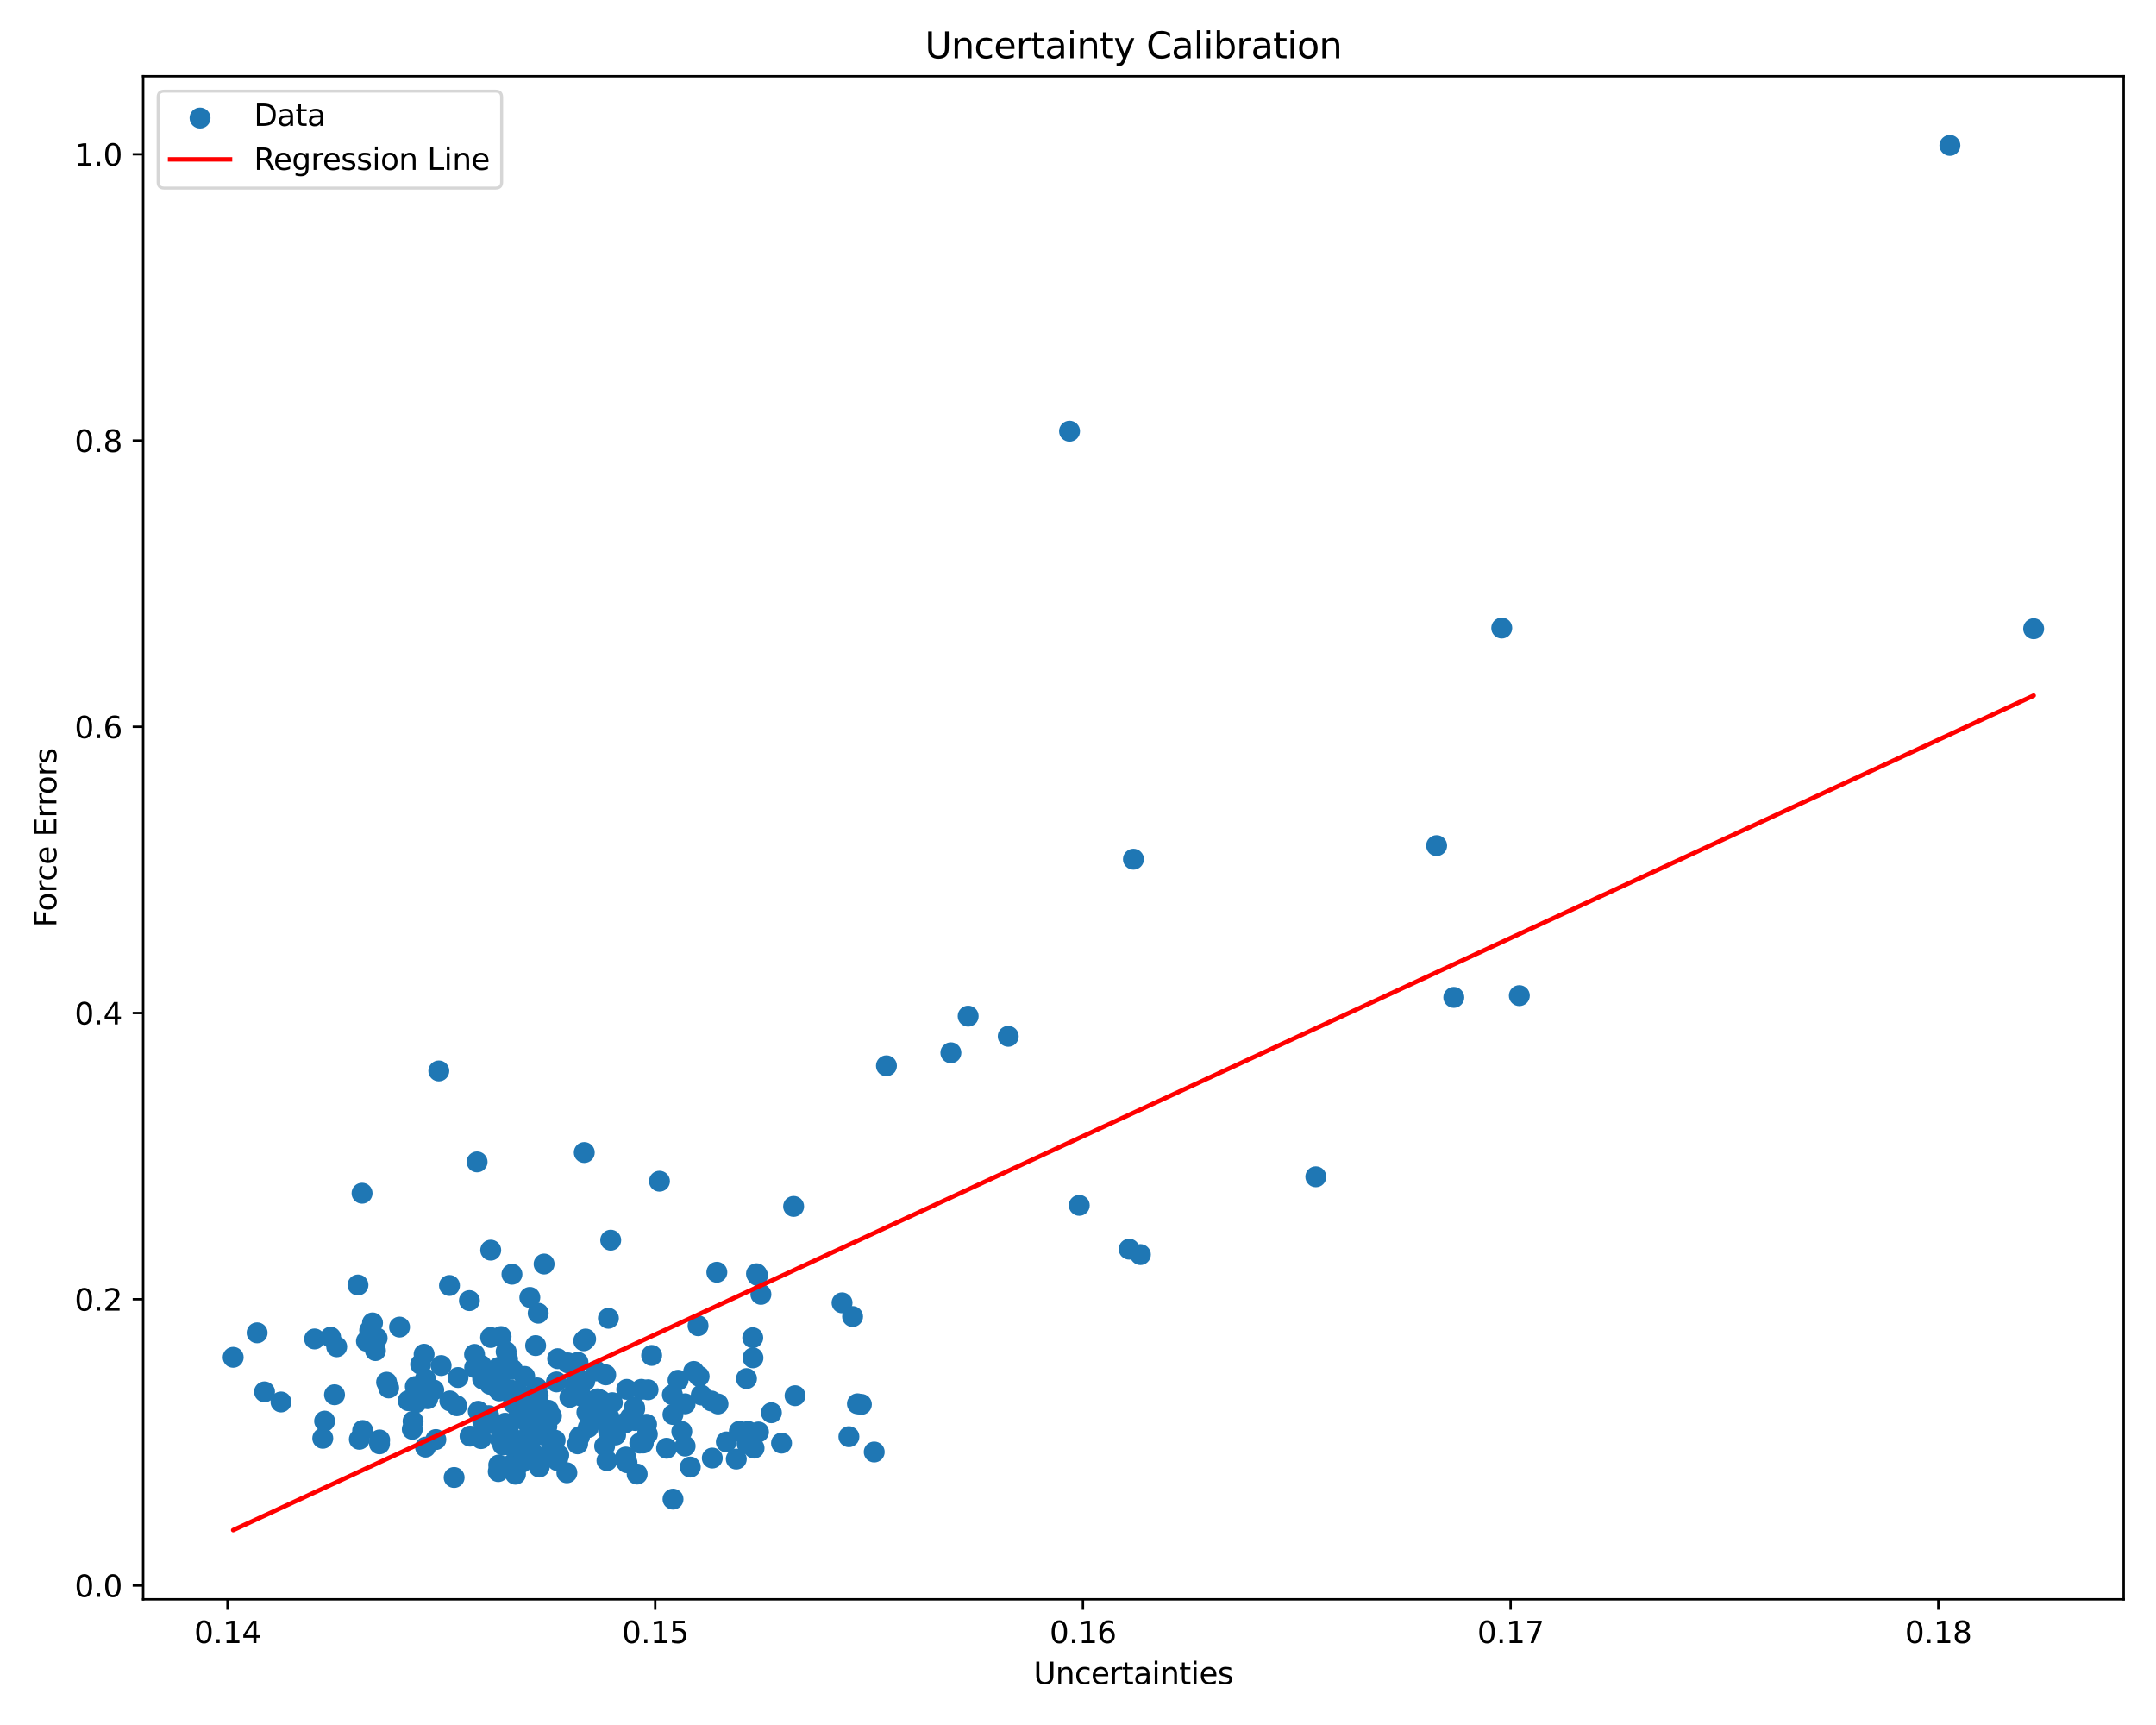 <?xml version="1.0" encoding="utf-8" standalone="no"?>
<!DOCTYPE svg PUBLIC "-//W3C//DTD SVG 1.1//EN"
  "http://www.w3.org/Graphics/SVG/1.1/DTD/svg11.dtd">
<svg xmlns:xlink="http://www.w3.org/1999/xlink" width="720pt" height="576pt" viewBox="0 0 720 576" xmlns="http://www.w3.org/2000/svg" version="1.1">
 <defs>
  <style type="text/css">*{stroke-linejoin: round; stroke-linecap: butt}</style>
 </defs>
 <g id="figure_1">
  <g id="patch_1">
   <path d="M 0 576 
L 720 576 
L 720 0 
L 0 0 
z
" style="fill: #ffffff"/>
  </g>
  <g id="axes_1">
   <g id="patch_2">
    <path d="M 47.81 534.04 
L 709.2 534.04 
L 709.2 25.44 
L 47.81 25.44 
z
" style="fill: #ffffff"/>
   </g>
   <g id="PathCollection_1">
    <defs>
     <path id="m269c5089ac" d="M 0 3 
C 0.796 3 1.559 2.684 2.121 2.121 
C 2.684 1.559 3 0.796 3 0 
C 3 -0.796 2.684 -1.559 2.121 -2.121 
C 1.559 -2.684 0.796 -3 0 -3 
C -0.796 -3 -1.559 -2.684 -2.121 -2.121 
C -2.684 -1.559 -3 -0.796 -3 0 
C -3 0.796 -2.684 1.559 -2.121 2.121 
C -1.559 2.684 -0.796 3 0 3 
z
" style="stroke: #1f77b4"/>
    </defs>
    <g clip-path="url(#p71bd670840)">
     <use xlink:href="#m269c5089ac" x="183.514" y="485.586" style="fill: #1f77b4; stroke: #1f77b4"/>
     <use xlink:href="#m269c5089ac" x="140.468" y="455.57" style="fill: #1f77b4; stroke: #1f77b4"/>
     <use xlink:href="#m269c5089ac" x="201.916" y="482.863" style="fill: #1f77b4; stroke: #1f77b4"/>
     <use xlink:href="#m269c5089ac" x="169.97" y="489.514" style="fill: #1f77b4; stroke: #1f77b4"/>
     <use xlink:href="#m269c5089ac" x="216.429" y="464.057" style="fill: #1f77b4; stroke: #1f77b4"/>
     <use xlink:href="#m269c5089ac" x="156.757" y="434.288" style="fill: #1f77b4; stroke: #1f77b4"/>
     <use xlink:href="#m269c5089ac" x="234.192" y="465.807" style="fill: #1f77b4; stroke: #1f77b4"/>
     <use xlink:href="#m269c5089ac" x="160.752" y="455.949" style="fill: #1f77b4; stroke: #1f77b4"/>
     <use xlink:href="#m269c5089ac" x="178.873" y="449.31" style="fill: #1f77b4; stroke: #1f77b4"/>
     <use xlink:href="#m269c5089ac" x="172.148" y="492.264" style="fill: #1f77b4; stroke: #1f77b4"/>
     <use xlink:href="#m269c5089ac" x="227.688" y="477.999" style="fill: #1f77b4; stroke: #1f77b4"/>
     <use xlink:href="#m269c5089ac" x="171.142" y="457.251" style="fill: #1f77b4; stroke: #1f77b4"/>
     <use xlink:href="#m269c5089ac" x="679.137" y="209.94" style="fill: #1f77b4; stroke: #1f77b4"/>
     <use xlink:href="#m269c5089ac" x="167.093" y="480.599" style="fill: #1f77b4; stroke: #1f77b4"/>
     <use xlink:href="#m269c5089ac" x="257.611" y="471.727" style="fill: #1f77b4; stroke: #1f77b4"/>
     <use xlink:href="#m269c5089ac" x="111.715" y="465.724" style="fill: #1f77b4; stroke: #1f77b4"/>
     <use xlink:href="#m269c5089ac" x="177.869" y="485.057" style="fill: #1f77b4; stroke: #1f77b4"/>
     <use xlink:href="#m269c5089ac" x="163.194" y="472.699" style="fill: #1f77b4; stroke: #1f77b4"/>
     <use xlink:href="#m269c5089ac" x="439.423" y="392.947" style="fill: #1f77b4; stroke: #1f77b4"/>
     <use xlink:href="#m269c5089ac" x="138.699" y="462.984" style="fill: #1f77b4; stroke: #1f77b4"/>
     <use xlink:href="#m269c5089ac" x="169.027" y="451.333" style="fill: #1f77b4; stroke: #1f77b4"/>
     <use xlink:href="#m269c5089ac" x="170.715" y="464.163" style="fill: #1f77b4; stroke: #1f77b4"/>
     <use xlink:href="#m269c5089ac" x="166.55" y="489.191" style="fill: #1f77b4; stroke: #1f77b4"/>
     <use xlink:href="#m269c5089ac" x="186.13" y="487.72" style="fill: #1f77b4; stroke: #1f77b4"/>
     <use xlink:href="#m269c5089ac" x="336.704" y="346.039" style="fill: #1f77b4; stroke: #1f77b4"/>
     <use xlink:href="#m269c5089ac" x="88.339" y="464.758" style="fill: #1f77b4; stroke: #1f77b4"/>
     <use xlink:href="#m269c5089ac" x="167.467" y="462.489" style="fill: #1f77b4; stroke: #1f77b4"/>
     <use xlink:href="#m269c5089ac" x="126.741" y="482.118" style="fill: #1f77b4; stroke: #1f77b4"/>
     <use xlink:href="#m269c5089ac" x="204.485" y="468.376" style="fill: #1f77b4; stroke: #1f77b4"/>
     <use xlink:href="#m269c5089ac" x="175.224" y="459.597" style="fill: #1f77b4; stroke: #1f77b4"/>
     <use xlink:href="#m269c5089ac" x="108.407" y="474.531" style="fill: #1f77b4; stroke: #1f77b4"/>
     <use xlink:href="#m269c5089ac" x="193.018" y="454.905" style="fill: #1f77b4; stroke: #1f77b4"/>
     <use xlink:href="#m269c5089ac" x="173.778" y="483.449" style="fill: #1f77b4; stroke: #1f77b4"/>
     <use xlink:href="#m269c5089ac" x="192.549" y="461.658" style="fill: #1f77b4; stroke: #1f77b4"/>
     <use xlink:href="#m269c5089ac" x="178.142" y="469.917" style="fill: #1f77b4; stroke: #1f77b4"/>
     <use xlink:href="#m269c5089ac" x="179.713" y="466.026" style="fill: #1f77b4; stroke: #1f77b4"/>
     <use xlink:href="#m269c5089ac" x="224.545" y="465.724" style="fill: #1f77b4; stroke: #1f77b4"/>
     <use xlink:href="#m269c5089ac" x="166.469" y="456.62" style="fill: #1f77b4; stroke: #1f77b4"/>
     <use xlink:href="#m269c5089ac" x="281.203" y="435.033" style="fill: #1f77b4; stroke: #1f77b4"/>
     <use xlink:href="#m269c5089ac" x="284.722" y="439.61" style="fill: #1f77b4; stroke: #1f77b4"/>
     <use xlink:href="#m269c5089ac" x="249.292" y="460.328" style="fill: #1f77b4; stroke: #1f77b4"/>
     <use xlink:href="#m269c5089ac" x="180.3" y="478.466" style="fill: #1f77b4; stroke: #1f77b4"/>
     <use xlink:href="#m269c5089ac" x="159.724" y="471.241" style="fill: #1f77b4; stroke: #1f77b4"/>
     <use xlink:href="#m269c5089ac" x="239.786" y="468.801" style="fill: #1f77b4; stroke: #1f77b4"/>
     <use xlink:href="#m269c5089ac" x="186.595" y="485.906" style="fill: #1f77b4; stroke: #1f77b4"/>
     <use xlink:href="#m269c5089ac" x="377.084" y="417.114" style="fill: #1f77b4; stroke: #1f77b4"/>
     <use xlink:href="#m269c5089ac" x="201.093" y="473.215" style="fill: #1f77b4; stroke: #1f77b4"/>
     <use xlink:href="#m269c5089ac" x="171.447" y="468.595" style="fill: #1f77b4; stroke: #1f77b4"/>
     <use xlink:href="#m269c5089ac" x="260.994" y="481.871" style="fill: #1f77b4; stroke: #1f77b4"/>
     <use xlink:href="#m269c5089ac" x="233.121" y="442.669" style="fill: #1f77b4; stroke: #1f77b4"/>
     <use xlink:href="#m269c5089ac" x="183.705" y="480.832" style="fill: #1f77b4; stroke: #1f77b4"/>
     <use xlink:href="#m269c5089ac" x="182.618" y="476.292" style="fill: #1f77b4; stroke: #1f77b4"/>
     <use xlink:href="#m269c5089ac" x="151.66" y="493.357" style="fill: #1f77b4; stroke: #1f77b4"/>
     <use xlink:href="#m269c5089ac" x="195.578" y="447.12" style="fill: #1f77b4; stroke: #1f77b4"/>
     <use xlink:href="#m269c5089ac" x="211.958" y="470.466" style="fill: #1f77b4; stroke: #1f77b4"/>
     <use xlink:href="#m269c5089ac" x="228.788" y="468.757" style="fill: #1f77b4; stroke: #1f77b4"/>
     <use xlink:href="#m269c5089ac" x="125.943" y="446.824" style="fill: #1f77b4; stroke: #1f77b4"/>
     <use xlink:href="#m269c5089ac" x="123.456" y="444.236" style="fill: #1f77b4; stroke: #1f77b4"/>
     <use xlink:href="#m269c5089ac" x="179.727" y="438.491" style="fill: #1f77b4; stroke: #1f77b4"/>
     <use xlink:href="#m269c5089ac" x="183.161" y="470.907" style="fill: #1f77b4; stroke: #1f77b4"/>
     <use xlink:href="#m269c5089ac" x="136.324" y="467.704" style="fill: #1f77b4; stroke: #1f77b4"/>
     <use xlink:href="#m269c5089ac" x="265.032" y="402.834" style="fill: #1f77b4; stroke: #1f77b4"/>
     <use xlink:href="#m269c5089ac" x="252.987" y="425.891" style="fill: #1f77b4; stroke: #1f77b4"/>
     <use xlink:href="#m269c5089ac" x="203.177" y="440.191" style="fill: #1f77b4; stroke: #1f77b4"/>
     <use xlink:href="#m269c5089ac" x="231.668" y="457.936" style="fill: #1f77b4; stroke: #1f77b4"/>
     <use xlink:href="#m269c5089ac" x="156.973" y="479.546" style="fill: #1f77b4; stroke: #1f77b4"/>
     <use xlink:href="#m269c5089ac" x="146.542" y="357.599" style="fill: #1f77b4; stroke: #1f77b4"/>
     <use xlink:href="#m269c5089ac" x="165.726" y="461.948" style="fill: #1f77b4; stroke: #1f77b4"/>
     <use xlink:href="#m269c5089ac" x="167.334" y="446.295" style="fill: #1f77b4; stroke: #1f77b4"/>
     <use xlink:href="#m269c5089ac" x="120.009" y="480.599" style="fill: #1f77b4; stroke: #1f77b4"/>
     <use xlink:href="#m269c5089ac" x="175.97" y="474.935" style="fill: #1f77b4; stroke: #1f77b4"/>
     <use xlink:href="#m269c5089ac" x="360.419" y="402.488" style="fill: #1f77b4; stroke: #1f77b4"/>
     <use xlink:href="#m269c5089ac" x="254.107" y="432.198" style="fill: #1f77b4; stroke: #1f77b4"/>
     <use xlink:href="#m269c5089ac" x="167.901" y="482.487" style="fill: #1f77b4; stroke: #1f77b4"/>
     <use xlink:href="#m269c5089ac" x="170.985" y="483.03" style="fill: #1f77b4; stroke: #1f77b4"/>
     <use xlink:href="#m269c5089ac" x="166.72" y="464.459" style="fill: #1f77b4; stroke: #1f77b4"/>
     <use xlink:href="#m269c5089ac" x="163.876" y="417.439" style="fill: #1f77b4; stroke: #1f77b4"/>
     <use xlink:href="#m269c5089ac" x="122.373" y="447.847" style="fill: #1f77b4; stroke: #1f77b4"/>
     <use xlink:href="#m269c5089ac" x="185.829" y="461.442" style="fill: #1f77b4; stroke: #1f77b4"/>
     <use xlink:href="#m269c5089ac" x="137.688" y="477.255" style="fill: #1f77b4; stroke: #1f77b4"/>
     <use xlink:href="#m269c5089ac" x="230.523" y="489.871" style="fill: #1f77b4; stroke: #1f77b4"/>
     <use xlink:href="#m269c5089ac" x="147.316" y="455.977" style="fill: #1f77b4; stroke: #1f77b4"/>
     <use xlink:href="#m269c5089ac" x="199.069" y="457.767" style="fill: #1f77b4; stroke: #1f77b4"/>
     <use xlink:href="#m269c5089ac" x="181.771" y="471.295" style="fill: #1f77b4; stroke: #1f77b4"/>
     <use xlink:href="#m269c5089ac" x="172.604" y="468.707" style="fill: #1f77b4; stroke: #1f77b4"/>
     <use xlink:href="#m269c5089ac" x="239.394" y="424.818" style="fill: #1f77b4; stroke: #1f77b4"/>
     <use xlink:href="#m269c5089ac" x="209.025" y="487.814" style="fill: #1f77b4; stroke: #1f77b4"/>
     <use xlink:href="#m269c5089ac" x="286.341" y="468.749" style="fill: #1f77b4; stroke: #1f77b4"/>
     <use xlink:href="#m269c5089ac" x="203.442" y="473.369" style="fill: #1f77b4; stroke: #1f77b4"/>
     <use xlink:href="#m269c5089ac" x="141.628" y="452.2" style="fill: #1f77b4; stroke: #1f77b4"/>
     <use xlink:href="#m269c5089ac" x="152.542" y="469.389" style="fill: #1f77b4; stroke: #1f77b4"/>
     <use xlink:href="#m269c5089ac" x="161.196" y="460.492" style="fill: #1f77b4; stroke: #1f77b4"/>
     <use xlink:href="#m269c5089ac" x="110.41" y="446.499" style="fill: #1f77b4; stroke: #1f77b4"/>
     <use xlink:href="#m269c5089ac" x="357.177" y="143.983" style="fill: #1f77b4; stroke: #1f77b4"/>
     <use xlink:href="#m269c5089ac" x="233.481" y="459.587" style="fill: #1f77b4; stroke: #1f77b4"/>
     <use xlink:href="#m269c5089ac" x="200.509" y="467.511" style="fill: #1f77b4; stroke: #1f77b4"/>
     <use xlink:href="#m269c5089ac" x="200.453" y="473.203" style="fill: #1f77b4; stroke: #1f77b4"/>
     <use xlink:href="#m269c5089ac" x="179.346" y="463.429" style="fill: #1f77b4; stroke: #1f77b4"/>
     <use xlink:href="#m269c5089ac" x="194.94" y="447.707" style="fill: #1f77b4; stroke: #1f77b4"/>
     <use xlink:href="#m269c5089ac" x="173.673" y="465.663" style="fill: #1f77b4; stroke: #1f77b4"/>
     <use xlink:href="#m269c5089ac" x="112.442" y="449.704" style="fill: #1f77b4; stroke: #1f77b4"/>
     <use xlink:href="#m269c5089ac" x="77.873" y="453.219" style="fill: #1f77b4; stroke: #1f77b4"/>
     <use xlink:href="#m269c5089ac" x="173.396" y="472.336" style="fill: #1f77b4; stroke: #1f77b4"/>
     <use xlink:href="#m269c5089ac" x="137.947" y="474.578" style="fill: #1f77b4; stroke: #1f77b4"/>
     <use xlink:href="#m269c5089ac" x="203.222" y="477.935" style="fill: #1f77b4; stroke: #1f77b4"/>
     <use xlink:href="#m269c5089ac" x="507.384" y="332.459" style="fill: #1f77b4; stroke: #1f77b4"/>
     <use xlink:href="#m269c5089ac" x="202.697" y="487.727" style="fill: #1f77b4; stroke: #1f77b4"/>
     <use xlink:href="#m269c5089ac" x="224.738" y="472.316" style="fill: #1f77b4; stroke: #1f77b4"/>
     <use xlink:href="#m269c5089ac" x="199.495" y="467.097" style="fill: #1f77b4; stroke: #1f77b4"/>
     <use xlink:href="#m269c5089ac" x="126.784" y="480.824" style="fill: #1f77b4; stroke: #1f77b4"/>
     <use xlink:href="#m269c5089ac" x="189.309" y="491.783" style="fill: #1f77b4; stroke: #1f77b4"/>
     <use xlink:href="#m269c5089ac" x="651.167" y="48.558" style="fill: #1f77b4; stroke: #1f77b4"/>
     <use xlink:href="#m269c5089ac" x="150.23" y="467.788" style="fill: #1f77b4; stroke: #1f77b4"/>
     <use xlink:href="#m269c5089ac" x="249.828" y="477.951" style="fill: #1f77b4; stroke: #1f77b4"/>
     <use xlink:href="#m269c5089ac" x="181.701" y="422.074" style="fill: #1f77b4; stroke: #1f77b4"/>
     <use xlink:href="#m269c5089ac" x="169.821" y="476.481" style="fill: #1f77b4; stroke: #1f77b4"/>
     <use xlink:href="#m269c5089ac" x="252.635" y="425.318" style="fill: #1f77b4; stroke: #1f77b4"/>
     <use xlink:href="#m269c5089ac" x="323.318" y="339.311" style="fill: #1f77b4; stroke: #1f77b4"/>
     <use xlink:href="#m269c5089ac" x="93.842" y="468.139" style="fill: #1f77b4; stroke: #1f77b4"/>
     <use xlink:href="#m269c5089ac" x="217.622" y="452.591" style="fill: #1f77b4; stroke: #1f77b4"/>
     <use xlink:href="#m269c5089ac" x="209.391" y="488.428" style="fill: #1f77b4; stroke: #1f77b4"/>
     <use xlink:href="#m269c5089ac" x="163.61" y="462.245" style="fill: #1f77b4; stroke: #1f77b4"/>
     <use xlink:href="#m269c5089ac" x="169.491" y="453.822" style="fill: #1f77b4; stroke: #1f77b4"/>
     <use xlink:href="#m269c5089ac" x="222.614" y="483.589" style="fill: #1f77b4; stroke: #1f77b4"/>
     <use xlink:href="#m269c5089ac" x="184.149" y="472.848" style="fill: #1f77b4; stroke: #1f77b4"/>
     <use xlink:href="#m269c5089ac" x="121.12" y="477.655" style="fill: #1f77b4; stroke: #1f77b4"/>
     <use xlink:href="#m269c5089ac" x="501.511" y="209.715" style="fill: #1f77b4; stroke: #1f77b4"/>
     <use xlink:href="#m269c5089ac" x="158.479" y="452.248" style="fill: #1f77b4; stroke: #1f77b4"/>
     <use xlink:href="#m269c5089ac" x="176.939" y="433.224" style="fill: #1f77b4; stroke: #1f77b4"/>
     <use xlink:href="#m269c5089ac" x="168.707" y="475.235" style="fill: #1f77b4; stroke: #1f77b4"/>
     <use xlink:href="#m269c5089ac" x="174.326" y="480.924" style="fill: #1f77b4; stroke: #1f77b4"/>
     <use xlink:href="#m269c5089ac" x="220.227" y="394.424" style="fill: #1f77b4; stroke: #1f77b4"/>
     <use xlink:href="#m269c5089ac" x="179.297" y="466.959" style="fill: #1f77b4; stroke: #1f77b4"/>
     <use xlink:href="#m269c5089ac" x="178.196" y="471.049" style="fill: #1f77b4; stroke: #1f77b4"/>
     <use xlink:href="#m269c5089ac" x="203.322" y="469.123" style="fill: #1f77b4; stroke: #1f77b4"/>
     <use xlink:href="#m269c5089ac" x="251.456" y="453.403" style="fill: #1f77b4; stroke: #1f77b4"/>
     <use xlink:href="#m269c5089ac" x="296.028" y="355.889" style="fill: #1f77b4; stroke: #1f77b4"/>
     <use xlink:href="#m269c5089ac" x="176.58" y="471.804" style="fill: #1f77b4; stroke: #1f77b4"/>
     <use xlink:href="#m269c5089ac" x="180.145" y="478.823" style="fill: #1f77b4; stroke: #1f77b4"/>
     <use xlink:href="#m269c5089ac" x="163.85" y="446.597" style="fill: #1f77b4; stroke: #1f77b4"/>
     <use xlink:href="#m269c5089ac" x="205.584" y="479.161" style="fill: #1f77b4; stroke: #1f77b4"/>
     <use xlink:href="#m269c5089ac" x="124.403" y="441.732" style="fill: #1f77b4; stroke: #1f77b4"/>
     <use xlink:href="#m269c5089ac" x="193.528" y="479.724" style="fill: #1f77b4; stroke: #1f77b4"/>
     <use xlink:href="#m269c5089ac" x="317.549" y="351.539" style="fill: #1f77b4; stroke: #1f77b4"/>
     <use xlink:href="#m269c5089ac" x="161.217" y="474.562" style="fill: #1f77b4; stroke: #1f77b4"/>
     <use xlink:href="#m269c5089ac" x="129.801" y="463.443" style="fill: #1f77b4; stroke: #1f77b4"/>
     <use xlink:href="#m269c5089ac" x="129.11" y="461.535" style="fill: #1f77b4; stroke: #1f77b4"/>
     <use xlink:href="#m269c5089ac" x="178.859" y="478.013" style="fill: #1f77b4; stroke: #1f77b4"/>
     <use xlink:href="#m269c5089ac" x="142.072" y="460.39" style="fill: #1f77b4; stroke: #1f77b4"/>
     <use xlink:href="#m269c5089ac" x="212.127" y="474.326" style="fill: #1f77b4; stroke: #1f77b4"/>
     <use xlink:href="#m269c5089ac" x="166.395" y="491.387" style="fill: #1f77b4; stroke: #1f77b4"/>
     <use xlink:href="#m269c5089ac" x="380.838" y="418.922" style="fill: #1f77b4; stroke: #1f77b4"/>
     <use xlink:href="#m269c5089ac" x="208.954" y="486.523" style="fill: #1f77b4; stroke: #1f77b4"/>
     <use xlink:href="#m269c5089ac" x="159.327" y="387.976" style="fill: #1f77b4; stroke: #1f77b4"/>
     <use xlink:href="#m269c5089ac" x="177.007" y="481.096" style="fill: #1f77b4; stroke: #1f77b4"/>
     <use xlink:href="#m269c5089ac" x="237.545" y="467.807" style="fill: #1f77b4; stroke: #1f77b4"/>
     <use xlink:href="#m269c5089ac" x="178.94" y="473.748" style="fill: #1f77b4; stroke: #1f77b4"/>
     <use xlink:href="#m269c5089ac" x="226.436" y="460.882" style="fill: #1f77b4; stroke: #1f77b4"/>
     <use xlink:href="#m269c5089ac" x="85.864" y="445.044" style="fill: #1f77b4; stroke: #1f77b4"/>
     <use xlink:href="#m269c5089ac" x="291.948" y="484.844" style="fill: #1f77b4; stroke: #1f77b4"/>
     <use xlink:href="#m269c5089ac" x="245.883" y="487.207" style="fill: #1f77b4; stroke: #1f77b4"/>
     <use xlink:href="#m269c5089ac" x="253.299" y="478.152" style="fill: #1f77b4; stroke: #1f77b4"/>
     <use xlink:href="#m269c5089ac" x="105.061" y="447.09" style="fill: #1f77b4; stroke: #1f77b4"/>
     <use xlink:href="#m269c5089ac" x="485.502" y="333.048" style="fill: #1f77b4; stroke: #1f77b4"/>
     <use xlink:href="#m269c5089ac" x="209.298" y="463.925" style="fill: #1f77b4; stroke: #1f77b4"/>
     <use xlink:href="#m269c5089ac" x="174.229" y="488.313" style="fill: #1f77b4; stroke: #1f77b4"/>
     <use xlink:href="#m269c5089ac" x="192.906" y="482.115" style="fill: #1f77b4; stroke: #1f77b4"/>
     <use xlink:href="#m269c5089ac" x="145.554" y="480.683" style="fill: #1f77b4; stroke: #1f77b4"/>
     <use xlink:href="#m269c5089ac" x="287.662" y="468.946" style="fill: #1f77b4; stroke: #1f77b4"/>
     <use xlink:href="#m269c5089ac" x="196.444" y="476.665" style="fill: #1f77b4; stroke: #1f77b4"/>
     <use xlink:href="#m269c5089ac" x="214.834" y="481.83" style="fill: #1f77b4; stroke: #1f77b4"/>
     <use xlink:href="#m269c5089ac" x="479.761" y="282.374" style="fill: #1f77b4; stroke: #1f77b4"/>
     <use xlink:href="#m269c5089ac" x="265.507" y="466.039" style="fill: #1f77b4; stroke: #1f77b4"/>
     <use xlink:href="#m269c5089ac" x="119.546" y="429.084" style="fill: #1f77b4; stroke: #1f77b4"/>
     <use xlink:href="#m269c5089ac" x="139.061" y="468.349" style="fill: #1f77b4; stroke: #1f77b4"/>
     <use xlink:href="#m269c5089ac" x="195.119" y="384.845" style="fill: #1f77b4; stroke: #1f77b4"/>
     <use xlink:href="#m269c5089ac" x="142.827" y="467.042" style="fill: #1f77b4; stroke: #1f77b4"/>
     <use xlink:href="#m269c5089ac" x="212.778" y="492.219" style="fill: #1f77b4; stroke: #1f77b4"/>
     <use xlink:href="#m269c5089ac" x="178.627" y="479.578" style="fill: #1f77b4; stroke: #1f77b4"/>
     <use xlink:href="#m269c5089ac" x="194.09" y="466.16" style="fill: #1f77b4; stroke: #1f77b4"/>
     <use xlink:href="#m269c5089ac" x="242.563" y="481.474" style="fill: #1f77b4; stroke: #1f77b4"/>
     <use xlink:href="#m269c5089ac" x="170.968" y="425.481" style="fill: #1f77b4; stroke: #1f77b4"/>
     <use xlink:href="#m269c5089ac" x="175.4" y="486.781" style="fill: #1f77b4; stroke: #1f77b4"/>
     <use xlink:href="#m269c5089ac" x="215.927" y="475.585" style="fill: #1f77b4; stroke: #1f77b4"/>
     <use xlink:href="#m269c5089ac" x="186.227" y="453.677" style="fill: #1f77b4; stroke: #1f77b4"/>
     <use xlink:href="#m269c5089ac" x="246.911" y="477.929" style="fill: #1f77b4; stroke: #1f77b4"/>
     <use xlink:href="#m269c5089ac" x="211.877" y="469.866" style="fill: #1f77b4; stroke: #1f77b4"/>
     <use xlink:href="#m269c5089ac" x="158.517" y="456.665" style="fill: #1f77b4; stroke: #1f77b4"/>
     <use xlink:href="#m269c5089ac" x="283.489" y="479.731" style="fill: #1f77b4; stroke: #1f77b4"/>
     <use xlink:href="#m269c5089ac" x="176.885" y="469.433" style="fill: #1f77b4; stroke: #1f77b4"/>
     <use xlink:href="#m269c5089ac" x="210.503" y="473.297" style="fill: #1f77b4; stroke: #1f77b4"/>
     <use xlink:href="#m269c5089ac" x="125.384" y="450.977" style="fill: #1f77b4; stroke: #1f77b4"/>
     <use xlink:href="#m269c5089ac" x="378.512" y="286.906" style="fill: #1f77b4; stroke: #1f77b4"/>
     <use xlink:href="#m269c5089ac" x="251.386" y="446.687" style="fill: #1f77b4; stroke: #1f77b4"/>
     <use xlink:href="#m269c5089ac" x="107.79" y="480.269" style="fill: #1f77b4; stroke: #1f77b4"/>
     <use xlink:href="#m269c5089ac" x="195.995" y="471.594" style="fill: #1f77b4; stroke: #1f77b4"/>
     <use xlink:href="#m269c5089ac" x="190.314" y="466.575" style="fill: #1f77b4; stroke: #1f77b4"/>
     <use xlink:href="#m269c5089ac" x="171.752" y="480.744" style="fill: #1f77b4; stroke: #1f77b4"/>
     <use xlink:href="#m269c5089ac" x="160.629" y="480.371" style="fill: #1f77b4; stroke: #1f77b4"/>
     <use xlink:href="#m269c5089ac" x="176.322" y="469.423" style="fill: #1f77b4; stroke: #1f77b4"/>
     <use xlink:href="#m269c5089ac" x="180.076" y="489.869" style="fill: #1f77b4; stroke: #1f77b4"/>
     <use xlink:href="#m269c5089ac" x="189.663" y="455.086" style="fill: #1f77b4; stroke: #1f77b4"/>
     <use xlink:href="#m269c5089ac" x="251.824" y="483.535" style="fill: #1f77b4; stroke: #1f77b4"/>
     <use xlink:href="#m269c5089ac" x="195.302" y="461.138" style="fill: #1f77b4; stroke: #1f77b4"/>
     <use xlink:href="#m269c5089ac" x="120.912" y="398.432" style="fill: #1f77b4; stroke: #1f77b4"/>
     <use xlink:href="#m269c5089ac" x="163.359" y="475.389" style="fill: #1f77b4; stroke: #1f77b4"/>
     <use xlink:href="#m269c5089ac" x="142.105" y="483.213" style="fill: #1f77b4; stroke: #1f77b4"/>
     <use xlink:href="#m269c5089ac" x="185.392" y="480.907" style="fill: #1f77b4; stroke: #1f77b4"/>
     <use xlink:href="#m269c5089ac" x="192.133" y="463.084" style="fill: #1f77b4; stroke: #1f77b4"/>
     <use xlink:href="#m269c5089ac" x="138.949" y="464.745" style="fill: #1f77b4; stroke: #1f77b4"/>
     <use xlink:href="#m269c5089ac" x="144.84" y="464.134" style="fill: #1f77b4; stroke: #1f77b4"/>
     <use xlink:href="#m269c5089ac" x="208.809" y="475.098" style="fill: #1f77b4; stroke: #1f77b4"/>
     <use xlink:href="#m269c5089ac" x="228.801" y="482.874" style="fill: #1f77b4; stroke: #1f77b4"/>
     <use xlink:href="#m269c5089ac" x="216.187" y="478.912" style="fill: #1f77b4; stroke: #1f77b4"/>
     <use xlink:href="#m269c5089ac" x="213.648" y="481.857" style="fill: #1f77b4; stroke: #1f77b4"/>
     <use xlink:href="#m269c5089ac" x="202.281" y="459.08" style="fill: #1f77b4; stroke: #1f77b4"/>
     <use xlink:href="#m269c5089ac" x="133.43" y="443.124" style="fill: #1f77b4; stroke: #1f77b4"/>
     <use xlink:href="#m269c5089ac" x="249.499" y="482.061" style="fill: #1f77b4; stroke: #1f77b4"/>
     <use xlink:href="#m269c5089ac" x="152.959" y="459.971" style="fill: #1f77b4; stroke: #1f77b4"/>
     <use xlink:href="#m269c5089ac" x="214.181" y="463.91" style="fill: #1f77b4; stroke: #1f77b4"/>
     <use xlink:href="#m269c5089ac" x="237.872" y="486.87" style="fill: #1f77b4; stroke: #1f77b4"/>
     <use xlink:href="#m269c5089ac" x="224.755" y="500.588" style="fill: #1f77b4; stroke: #1f77b4"/>
     <use xlink:href="#m269c5089ac" x="203.95" y="414.111" style="fill: #1f77b4; stroke: #1f77b4"/>
     <use xlink:href="#m269c5089ac" x="150.104" y="429.243" style="fill: #1f77b4; stroke: #1f77b4"/>
    </g>
   </g>
   <g id="matplotlib.axis_1">
    <g id="xtick_1">
     <g id="line2d_1">
      <defs>
       <path id="m4063eb6852" d="M 0 0 
L 0 3.5 
" style="stroke: #000000; stroke-width: 0.8"/>
      </defs>
      <g>
       <use xlink:href="#m4063eb6852" x="75.982" y="534.04" style="stroke: #000000; stroke-width: 0.8"/>
      </g>
     </g>
     <g id="text_1">
      <!-- 0.14 -->
      <g transform="translate(64.849 548.638) scale(0.1 -0.1)">
       <defs>
        <path id="DejaVuSans-30" d="M 2034 4250 
Q 1547 4250 1301 3770 
Q 1056 3291 1056 2328 
Q 1056 1369 1301 889 
Q 1547 409 2034 409 
Q 2525 409 2770 889 
Q 3016 1369 3016 2328 
Q 3016 3291 2770 3770 
Q 2525 4250 2034 4250 
z
M 2034 4750 
Q 2819 4750 3233 4129 
Q 3647 3509 3647 2328 
Q 3647 1150 3233 529 
Q 2819 -91 2034 -91 
Q 1250 -91 836 529 
Q 422 1150 422 2328 
Q 422 3509 836 4129 
Q 1250 4750 2034 4750 
z
" transform="scale(0.016)"/>
        <path id="DejaVuSans-2e" d="M 684 794 
L 1344 794 
L 1344 0 
L 684 0 
L 684 794 
z
" transform="scale(0.016)"/>
        <path id="DejaVuSans-31" d="M 794 531 
L 1825 531 
L 1825 4091 
L 703 3866 
L 703 4441 
L 1819 4666 
L 2450 4666 
L 2450 531 
L 3481 531 
L 3481 0 
L 794 0 
L 794 531 
z
" transform="scale(0.016)"/>
        <path id="DejaVuSans-34" d="M 2419 4116 
L 825 1625 
L 2419 1625 
L 2419 4116 
z
M 2253 4666 
L 3047 4666 
L 3047 1625 
L 3713 1625 
L 3713 1100 
L 3047 1100 
L 3047 0 
L 2419 0 
L 2419 1100 
L 313 1100 
L 313 1709 
L 2253 4666 
z
" transform="scale(0.016)"/>
       </defs>
       <use xlink:href="#DejaVuSans-30"/>
       <use xlink:href="#DejaVuSans-2e" x="63.623"/>
       <use xlink:href="#DejaVuSans-31" x="95.41"/>
       <use xlink:href="#DejaVuSans-34" x="159.033"/>
      </g>
     </g>
    </g>
    <g id="xtick_2">
     <g id="line2d_2">
      <g>
       <use xlink:href="#m4063eb6852" x="218.813" y="534.04" style="stroke: #000000; stroke-width: 0.8"/>
      </g>
     </g>
     <g id="text_2">
      <!-- 0.15 -->
      <g transform="translate(207.68 548.638) scale(0.1 -0.1)">
       <defs>
        <path id="DejaVuSans-35" d="M 691 4666 
L 3169 4666 
L 3169 4134 
L 1269 4134 
L 1269 2991 
Q 1406 3038 1543 3061 
Q 1681 3084 1819 3084 
Q 2600 3084 3056 2656 
Q 3513 2228 3513 1497 
Q 3513 744 3044 326 
Q 2575 -91 1722 -91 
Q 1428 -91 1123 -41 
Q 819 9 494 109 
L 494 744 
Q 775 591 1075 516 
Q 1375 441 1709 441 
Q 2250 441 2565 725 
Q 2881 1009 2881 1497 
Q 2881 1984 2565 2268 
Q 2250 2553 1709 2553 
Q 1456 2553 1204 2497 
Q 953 2441 691 2322 
L 691 4666 
z
" transform="scale(0.016)"/>
       </defs>
       <use xlink:href="#DejaVuSans-30"/>
       <use xlink:href="#DejaVuSans-2e" x="63.623"/>
       <use xlink:href="#DejaVuSans-31" x="95.41"/>
       <use xlink:href="#DejaVuSans-35" x="159.033"/>
      </g>
     </g>
    </g>
    <g id="xtick_3">
     <g id="line2d_3">
      <g>
       <use xlink:href="#m4063eb6852" x="361.644" y="534.04" style="stroke: #000000; stroke-width: 0.8"/>
      </g>
     </g>
     <g id="text_3">
      <!-- 0.16 -->
      <g transform="translate(350.511 548.638) scale(0.1 -0.1)">
       <defs>
        <path id="DejaVuSans-36" d="M 2113 2584 
Q 1688 2584 1439 2293 
Q 1191 2003 1191 1497 
Q 1191 994 1439 701 
Q 1688 409 2113 409 
Q 2538 409 2786 701 
Q 3034 994 3034 1497 
Q 3034 2003 2786 2293 
Q 2538 2584 2113 2584 
z
M 3366 4563 
L 3366 3988 
Q 3128 4100 2886 4159 
Q 2644 4219 2406 4219 
Q 1781 4219 1451 3797 
Q 1122 3375 1075 2522 
Q 1259 2794 1537 2939 
Q 1816 3084 2150 3084 
Q 2853 3084 3261 2657 
Q 3669 2231 3669 1497 
Q 3669 778 3244 343 
Q 2819 -91 2113 -91 
Q 1303 -91 875 529 
Q 447 1150 447 2328 
Q 447 3434 972 4092 
Q 1497 4750 2381 4750 
Q 2619 4750 2861 4703 
Q 3103 4656 3366 4563 
z
" transform="scale(0.016)"/>
       </defs>
       <use xlink:href="#DejaVuSans-30"/>
       <use xlink:href="#DejaVuSans-2e" x="63.623"/>
       <use xlink:href="#DejaVuSans-31" x="95.41"/>
       <use xlink:href="#DejaVuSans-36" x="159.033"/>
      </g>
     </g>
    </g>
    <g id="xtick_4">
     <g id="line2d_4">
      <g>
       <use xlink:href="#m4063eb6852" x="504.474" y="534.04" style="stroke: #000000; stroke-width: 0.8"/>
      </g>
     </g>
     <g id="text_4">
      <!-- 0.17 -->
      <g transform="translate(493.342 548.638) scale(0.1 -0.1)">
       <defs>
        <path id="DejaVuSans-37" d="M 525 4666 
L 3525 4666 
L 3525 4397 
L 1831 0 
L 1172 0 
L 2766 4134 
L 525 4134 
L 525 4666 
z
" transform="scale(0.016)"/>
       </defs>
       <use xlink:href="#DejaVuSans-30"/>
       <use xlink:href="#DejaVuSans-2e" x="63.623"/>
       <use xlink:href="#DejaVuSans-31" x="95.41"/>
       <use xlink:href="#DejaVuSans-37" x="159.033"/>
      </g>
     </g>
    </g>
    <g id="xtick_5">
     <g id="line2d_5">
      <g>
       <use xlink:href="#m4063eb6852" x="647.305" y="534.04" style="stroke: #000000; stroke-width: 0.8"/>
      </g>
     </g>
     <g id="text_5">
      <!-- 0.18 -->
      <g transform="translate(636.173 548.638) scale(0.1 -0.1)">
       <defs>
        <path id="DejaVuSans-38" d="M 2034 2216 
Q 1584 2216 1326 1975 
Q 1069 1734 1069 1313 
Q 1069 891 1326 650 
Q 1584 409 2034 409 
Q 2484 409 2743 651 
Q 3003 894 3003 1313 
Q 3003 1734 2745 1975 
Q 2488 2216 2034 2216 
z
M 1403 2484 
Q 997 2584 770 2862 
Q 544 3141 544 3541 
Q 544 4100 942 4425 
Q 1341 4750 2034 4750 
Q 2731 4750 3128 4425 
Q 3525 4100 3525 3541 
Q 3525 3141 3298 2862 
Q 3072 2584 2669 2484 
Q 3125 2378 3379 2068 
Q 3634 1759 3634 1313 
Q 3634 634 3220 271 
Q 2806 -91 2034 -91 
Q 1263 -91 848 271 
Q 434 634 434 1313 
Q 434 1759 690 2068 
Q 947 2378 1403 2484 
z
M 1172 3481 
Q 1172 3119 1398 2916 
Q 1625 2713 2034 2713 
Q 2441 2713 2670 2916 
Q 2900 3119 2900 3481 
Q 2900 3844 2670 4047 
Q 2441 4250 2034 4250 
Q 1625 4250 1398 4047 
Q 1172 3844 1172 3481 
z
" transform="scale(0.016)"/>
       </defs>
       <use xlink:href="#DejaVuSans-30"/>
       <use xlink:href="#DejaVuSans-2e" x="63.623"/>
       <use xlink:href="#DejaVuSans-31" x="95.41"/>
       <use xlink:href="#DejaVuSans-38" x="159.033"/>
      </g>
     </g>
    </g>
    <g id="text_6">
     <!-- Uncertainties -->
     <g transform="translate(345.183 562.317) scale(0.1 -0.1)">
      <defs>
       <path id="DejaVuSans-55" d="M 556 4666 
L 1191 4666 
L 1191 1831 
Q 1191 1081 1462 751 
Q 1734 422 2344 422 
Q 2950 422 3222 751 
Q 3494 1081 3494 1831 
L 3494 4666 
L 4128 4666 
L 4128 1753 
Q 4128 841 3676 375 
Q 3225 -91 2344 -91 
Q 1459 -91 1007 375 
Q 556 841 556 1753 
L 556 4666 
z
" transform="scale(0.016)"/>
       <path id="DejaVuSans-6e" d="M 3513 2113 
L 3513 0 
L 2938 0 
L 2938 2094 
Q 2938 2591 2744 2837 
Q 2550 3084 2163 3084 
Q 1697 3084 1428 2787 
Q 1159 2491 1159 1978 
L 1159 0 
L 581 0 
L 581 3500 
L 1159 3500 
L 1159 2956 
Q 1366 3272 1645 3428 
Q 1925 3584 2291 3584 
Q 2894 3584 3203 3211 
Q 3513 2838 3513 2113 
z
" transform="scale(0.016)"/>
       <path id="DejaVuSans-63" d="M 3122 3366 
L 3122 2828 
Q 2878 2963 2633 3030 
Q 2388 3097 2138 3097 
Q 1578 3097 1268 2742 
Q 959 2388 959 1747 
Q 959 1106 1268 751 
Q 1578 397 2138 397 
Q 2388 397 2633 464 
Q 2878 531 3122 666 
L 3122 134 
Q 2881 22 2623 -34 
Q 2366 -91 2075 -91 
Q 1284 -91 818 406 
Q 353 903 353 1747 
Q 353 2603 823 3093 
Q 1294 3584 2113 3584 
Q 2378 3584 2631 3529 
Q 2884 3475 3122 3366 
z
" transform="scale(0.016)"/>
       <path id="DejaVuSans-65" d="M 3597 1894 
L 3597 1613 
L 953 1613 
Q 991 1019 1311 708 
Q 1631 397 2203 397 
Q 2534 397 2845 478 
Q 3156 559 3463 722 
L 3463 178 
Q 3153 47 2828 -22 
Q 2503 -91 2169 -91 
Q 1331 -91 842 396 
Q 353 884 353 1716 
Q 353 2575 817 3079 
Q 1281 3584 2069 3584 
Q 2775 3584 3186 3129 
Q 3597 2675 3597 1894 
z
M 3022 2063 
Q 3016 2534 2758 2815 
Q 2500 3097 2075 3097 
Q 1594 3097 1305 2825 
Q 1016 2553 972 2059 
L 3022 2063 
z
" transform="scale(0.016)"/>
       <path id="DejaVuSans-72" d="M 2631 2963 
Q 2534 3019 2420 3045 
Q 2306 3072 2169 3072 
Q 1681 3072 1420 2755 
Q 1159 2438 1159 1844 
L 1159 0 
L 581 0 
L 581 3500 
L 1159 3500 
L 1159 2956 
Q 1341 3275 1631 3429 
Q 1922 3584 2338 3584 
Q 2397 3584 2469 3576 
Q 2541 3569 2628 3553 
L 2631 2963 
z
" transform="scale(0.016)"/>
       <path id="DejaVuSans-74" d="M 1172 4494 
L 1172 3500 
L 2356 3500 
L 2356 3053 
L 1172 3053 
L 1172 1153 
Q 1172 725 1289 603 
Q 1406 481 1766 481 
L 2356 481 
L 2356 0 
L 1766 0 
Q 1100 0 847 248 
Q 594 497 594 1153 
L 594 3053 
L 172 3053 
L 172 3500 
L 594 3500 
L 594 4494 
L 1172 4494 
z
" transform="scale(0.016)"/>
       <path id="DejaVuSans-61" d="M 2194 1759 
Q 1497 1759 1228 1600 
Q 959 1441 959 1056 
Q 959 750 1161 570 
Q 1363 391 1709 391 
Q 2188 391 2477 730 
Q 2766 1069 2766 1631 
L 2766 1759 
L 2194 1759 
z
M 3341 1997 
L 3341 0 
L 2766 0 
L 2766 531 
Q 2569 213 2275 61 
Q 1981 -91 1556 -91 
Q 1019 -91 701 211 
Q 384 513 384 1019 
Q 384 1609 779 1909 
Q 1175 2209 1959 2209 
L 2766 2209 
L 2766 2266 
Q 2766 2663 2505 2880 
Q 2244 3097 1772 3097 
Q 1472 3097 1187 3025 
Q 903 2953 641 2809 
L 641 3341 
Q 956 3463 1253 3523 
Q 1550 3584 1831 3584 
Q 2591 3584 2966 3190 
Q 3341 2797 3341 1997 
z
" transform="scale(0.016)"/>
       <path id="DejaVuSans-69" d="M 603 3500 
L 1178 3500 
L 1178 0 
L 603 0 
L 603 3500 
z
M 603 4863 
L 1178 4863 
L 1178 4134 
L 603 4134 
L 603 4863 
z
" transform="scale(0.016)"/>
       <path id="DejaVuSans-73" d="M 2834 3397 
L 2834 2853 
Q 2591 2978 2328 3040 
Q 2066 3103 1784 3103 
Q 1356 3103 1142 2972 
Q 928 2841 928 2578 
Q 928 2378 1081 2264 
Q 1234 2150 1697 2047 
L 1894 2003 
Q 2506 1872 2764 1633 
Q 3022 1394 3022 966 
Q 3022 478 2636 193 
Q 2250 -91 1575 -91 
Q 1294 -91 989 -36 
Q 684 19 347 128 
L 347 722 
Q 666 556 975 473 
Q 1284 391 1588 391 
Q 1994 391 2212 530 
Q 2431 669 2431 922 
Q 2431 1156 2273 1281 
Q 2116 1406 1581 1522 
L 1381 1569 
Q 847 1681 609 1914 
Q 372 2147 372 2553 
Q 372 3047 722 3315 
Q 1072 3584 1716 3584 
Q 2034 3584 2315 3537 
Q 2597 3491 2834 3397 
z
" transform="scale(0.016)"/>
      </defs>
      <use xlink:href="#DejaVuSans-55"/>
      <use xlink:href="#DejaVuSans-6e" x="73.193"/>
      <use xlink:href="#DejaVuSans-63" x="136.572"/>
      <use xlink:href="#DejaVuSans-65" x="191.553"/>
      <use xlink:href="#DejaVuSans-72" x="253.076"/>
      <use xlink:href="#DejaVuSans-74" x="294.189"/>
      <use xlink:href="#DejaVuSans-61" x="333.398"/>
      <use xlink:href="#DejaVuSans-69" x="394.678"/>
      <use xlink:href="#DejaVuSans-6e" x="422.461"/>
      <use xlink:href="#DejaVuSans-74" x="485.84"/>
      <use xlink:href="#DejaVuSans-69" x="525.049"/>
      <use xlink:href="#DejaVuSans-65" x="552.832"/>
      <use xlink:href="#DejaVuSans-73" x="614.355"/>
     </g>
    </g>
   </g>
   <g id="matplotlib.axis_2">
    <g id="ytick_1">
     <g id="line2d_6">
      <defs>
       <path id="mc6bf573443" d="M 0 0 
L -3.5 0 
" style="stroke: #000000; stroke-width: 0.8"/>
      </defs>
      <g>
       <use xlink:href="#mc6bf573443" x="47.81" y="529.424" style="stroke: #000000; stroke-width: 0.8"/>
      </g>
     </g>
     <g id="text_7">
      <!-- 0.0 -->
      <g transform="translate(24.907 533.223) scale(0.1 -0.1)">
       <use xlink:href="#DejaVuSans-30"/>
       <use xlink:href="#DejaVuSans-2e" x="63.623"/>
       <use xlink:href="#DejaVuSans-30" x="95.41"/>
      </g>
     </g>
    </g>
    <g id="ytick_2">
     <g id="line2d_7">
      <g>
       <use xlink:href="#mc6bf573443" x="47.81" y="433.843" style="stroke: #000000; stroke-width: 0.8"/>
      </g>
     </g>
     <g id="text_8">
      <!-- 0.2 -->
      <g transform="translate(24.907 437.643) scale(0.1 -0.1)">
       <defs>
        <path id="DejaVuSans-32" d="M 1228 531 
L 3431 531 
L 3431 0 
L 469 0 
L 469 531 
Q 828 903 1448 1529 
Q 2069 2156 2228 2338 
Q 2531 2678 2651 2914 
Q 2772 3150 2772 3378 
Q 2772 3750 2511 3984 
Q 2250 4219 1831 4219 
Q 1534 4219 1204 4116 
Q 875 4013 500 3803 
L 500 4441 
Q 881 4594 1212 4672 
Q 1544 4750 1819 4750 
Q 2544 4750 2975 4387 
Q 3406 4025 3406 3419 
Q 3406 3131 3298 2873 
Q 3191 2616 2906 2266 
Q 2828 2175 2409 1742 
Q 1991 1309 1228 531 
z
" transform="scale(0.016)"/>
       </defs>
       <use xlink:href="#DejaVuSans-30"/>
       <use xlink:href="#DejaVuSans-2e" x="63.623"/>
       <use xlink:href="#DejaVuSans-32" x="95.41"/>
      </g>
     </g>
    </g>
    <g id="ytick_3">
     <g id="line2d_8">
      <g>
       <use xlink:href="#mc6bf573443" x="47.81" y="338.263" style="stroke: #000000; stroke-width: 0.8"/>
      </g>
     </g>
     <g id="text_9">
      <!-- 0.4 -->
      <g transform="translate(24.907 342.062) scale(0.1 -0.1)">
       <use xlink:href="#DejaVuSans-30"/>
       <use xlink:href="#DejaVuSans-2e" x="63.623"/>
       <use xlink:href="#DejaVuSans-34" x="95.41"/>
      </g>
     </g>
    </g>
    <g id="ytick_4">
     <g id="line2d_9">
      <g>
       <use xlink:href="#mc6bf573443" x="47.81" y="242.683" style="stroke: #000000; stroke-width: 0.8"/>
      </g>
     </g>
     <g id="text_10">
      <!-- 0.6 -->
      <g transform="translate(24.907 246.482) scale(0.1 -0.1)">
       <use xlink:href="#DejaVuSans-30"/>
       <use xlink:href="#DejaVuSans-2e" x="63.623"/>
       <use xlink:href="#DejaVuSans-36" x="95.41"/>
      </g>
     </g>
    </g>
    <g id="ytick_5">
     <g id="line2d_10">
      <g>
       <use xlink:href="#mc6bf573443" x="47.81" y="147.102" style="stroke: #000000; stroke-width: 0.8"/>
      </g>
     </g>
     <g id="text_11">
      <!-- 0.8 -->
      <g transform="translate(24.907 150.902) scale(0.1 -0.1)">
       <use xlink:href="#DejaVuSans-30"/>
       <use xlink:href="#DejaVuSans-2e" x="63.623"/>
       <use xlink:href="#DejaVuSans-38" x="95.41"/>
      </g>
     </g>
    </g>
    <g id="ytick_6">
     <g id="line2d_11">
      <g>
       <use xlink:href="#mc6bf573443" x="47.81" y="51.522" style="stroke: #000000; stroke-width: 0.8"/>
      </g>
     </g>
     <g id="text_12">
      <!-- 1.0 -->
      <g transform="translate(24.907 55.321) scale(0.1 -0.1)">
       <use xlink:href="#DejaVuSans-31"/>
       <use xlink:href="#DejaVuSans-2e" x="63.623"/>
       <use xlink:href="#DejaVuSans-30" x="95.41"/>
      </g>
     </g>
    </g>
    <g id="text_13">
     <!-- Force Errors -->
     <g transform="translate(18.827 309.642) rotate(-90) scale(0.1 -0.1)">
      <defs>
       <path id="DejaVuSans-46" d="M 628 4666 
L 3309 4666 
L 3309 4134 
L 1259 4134 
L 1259 2759 
L 3109 2759 
L 3109 2228 
L 1259 2228 
L 1259 0 
L 628 0 
L 628 4666 
z
" transform="scale(0.016)"/>
       <path id="DejaVuSans-6f" d="M 1959 3097 
Q 1497 3097 1228 2736 
Q 959 2375 959 1747 
Q 959 1119 1226 758 
Q 1494 397 1959 397 
Q 2419 397 2687 759 
Q 2956 1122 2956 1747 
Q 2956 2369 2687 2733 
Q 2419 3097 1959 3097 
z
M 1959 3584 
Q 2709 3584 3137 3096 
Q 3566 2609 3566 1747 
Q 3566 888 3137 398 
Q 2709 -91 1959 -91 
Q 1206 -91 779 398 
Q 353 888 353 1747 
Q 353 2609 779 3096 
Q 1206 3584 1959 3584 
z
" transform="scale(0.016)"/>
       <path id="DejaVuSans-20" transform="scale(0.016)"/>
       <path id="DejaVuSans-45" d="M 628 4666 
L 3578 4666 
L 3578 4134 
L 1259 4134 
L 1259 2753 
L 3481 2753 
L 3481 2222 
L 1259 2222 
L 1259 531 
L 3634 531 
L 3634 0 
L 628 0 
L 628 4666 
z
" transform="scale(0.016)"/>
      </defs>
      <use xlink:href="#DejaVuSans-46"/>
      <use xlink:href="#DejaVuSans-6f" x="53.895"/>
      <use xlink:href="#DejaVuSans-72" x="115.076"/>
      <use xlink:href="#DejaVuSans-63" x="153.939"/>
      <use xlink:href="#DejaVuSans-65" x="208.92"/>
      <use xlink:href="#DejaVuSans-20" x="270.443"/>
      <use xlink:href="#DejaVuSans-45" x="302.23"/>
      <use xlink:href="#DejaVuSans-72" x="365.414"/>
      <use xlink:href="#DejaVuSans-72" x="404.777"/>
      <use xlink:href="#DejaVuSans-6f" x="443.641"/>
      <use xlink:href="#DejaVuSans-72" x="504.822"/>
      <use xlink:href="#DejaVuSans-73" x="545.936"/>
     </g>
    </g>
   </g>
   <g id="line2d_12">
    <path d="M 183.514 461.963 
L 77.873 510.922 
L 679.137 232.268 
L 150.104 477.447 
" clip-path="url(#p71bd670840)" style="fill: none; stroke: #ff0000; stroke-width: 1.5; stroke-linecap: square"/>
   </g>
   <g id="patch_3">
    <path d="M 47.81 534.04 
L 47.81 25.44 
" style="fill: none; stroke: #000000; stroke-width: 0.8; stroke-linejoin: miter; stroke-linecap: square"/>
   </g>
   <g id="patch_4">
    <path d="M 709.2 534.04 
L 709.2 25.44 
" style="fill: none; stroke: #000000; stroke-width: 0.8; stroke-linejoin: miter; stroke-linecap: square"/>
   </g>
   <g id="patch_5">
    <path d="M 47.81 534.04 
L 709.2 534.04 
" style="fill: none; stroke: #000000; stroke-width: 0.8; stroke-linejoin: miter; stroke-linecap: square"/>
   </g>
   <g id="patch_6">
    <path d="M 47.81 25.44 
L 709.2 25.44 
" style="fill: none; stroke: #000000; stroke-width: 0.8; stroke-linejoin: miter; stroke-linecap: square"/>
   </g>
   <g id="text_14">
    <!-- Uncertainty Calibration -->
    <g transform="translate(308.899 19.44) scale(0.12 -0.12)">
     <defs>
      <path id="DejaVuSans-79" d="M 2059 -325 
Q 1816 -950 1584 -1140 
Q 1353 -1331 966 -1331 
L 506 -1331 
L 506 -850 
L 844 -850 
Q 1081 -850 1212 -737 
Q 1344 -625 1503 -206 
L 1606 56 
L 191 3500 
L 800 3500 
L 1894 763 
L 2988 3500 
L 3597 3500 
L 2059 -325 
z
" transform="scale(0.016)"/>
      <path id="DejaVuSans-43" d="M 4122 4306 
L 4122 3641 
Q 3803 3938 3442 4084 
Q 3081 4231 2675 4231 
Q 1875 4231 1450 3742 
Q 1025 3253 1025 2328 
Q 1025 1406 1450 917 
Q 1875 428 2675 428 
Q 3081 428 3442 575 
Q 3803 722 4122 1019 
L 4122 359 
Q 3791 134 3420 21 
Q 3050 -91 2638 -91 
Q 1578 -91 968 557 
Q 359 1206 359 2328 
Q 359 3453 968 4101 
Q 1578 4750 2638 4750 
Q 3056 4750 3426 4639 
Q 3797 4528 4122 4306 
z
" transform="scale(0.016)"/>
      <path id="DejaVuSans-6c" d="M 603 4863 
L 1178 4863 
L 1178 0 
L 603 0 
L 603 4863 
z
" transform="scale(0.016)"/>
      <path id="DejaVuSans-62" d="M 3116 1747 
Q 3116 2381 2855 2742 
Q 2594 3103 2138 3103 
Q 1681 3103 1420 2742 
Q 1159 2381 1159 1747 
Q 1159 1113 1420 752 
Q 1681 391 2138 391 
Q 2594 391 2855 752 
Q 3116 1113 3116 1747 
z
M 1159 2969 
Q 1341 3281 1617 3432 
Q 1894 3584 2278 3584 
Q 2916 3584 3314 3078 
Q 3713 2572 3713 1747 
Q 3713 922 3314 415 
Q 2916 -91 2278 -91 
Q 1894 -91 1617 61 
Q 1341 213 1159 525 
L 1159 0 
L 581 0 
L 581 4863 
L 1159 4863 
L 1159 2969 
z
" transform="scale(0.016)"/>
     </defs>
     <use xlink:href="#DejaVuSans-55"/>
     <use xlink:href="#DejaVuSans-6e" x="73.193"/>
     <use xlink:href="#DejaVuSans-63" x="136.572"/>
     <use xlink:href="#DejaVuSans-65" x="191.553"/>
     <use xlink:href="#DejaVuSans-72" x="253.076"/>
     <use xlink:href="#DejaVuSans-74" x="294.189"/>
     <use xlink:href="#DejaVuSans-61" x="333.398"/>
     <use xlink:href="#DejaVuSans-69" x="394.678"/>
     <use xlink:href="#DejaVuSans-6e" x="422.461"/>
     <use xlink:href="#DejaVuSans-74" x="485.84"/>
     <use xlink:href="#DejaVuSans-79" x="525.049"/>
     <use xlink:href="#DejaVuSans-20" x="584.229"/>
     <use xlink:href="#DejaVuSans-43" x="616.016"/>
     <use xlink:href="#DejaVuSans-61" x="685.84"/>
     <use xlink:href="#DejaVuSans-6c" x="747.119"/>
     <use xlink:href="#DejaVuSans-69" x="774.902"/>
     <use xlink:href="#DejaVuSans-62" x="802.686"/>
     <use xlink:href="#DejaVuSans-72" x="866.162"/>
     <use xlink:href="#DejaVuSans-61" x="907.275"/>
     <use xlink:href="#DejaVuSans-74" x="968.555"/>
     <use xlink:href="#DejaVuSans-69" x="1007.764"/>
     <use xlink:href="#DejaVuSans-6f" x="1035.547"/>
     <use xlink:href="#DejaVuSans-6e" x="1096.729"/>
    </g>
   </g>
   <g id="legend_1">
    <g id="patch_7">
     <path d="M 54.81 62.796 
L 165.521 62.796 
Q 167.521 62.796 167.521 60.796 
L 167.521 32.44 
Q 167.521 30.44 165.521 30.44 
L 54.81 30.44 
Q 52.81 30.44 52.81 32.44 
L 52.81 60.796 
Q 52.81 62.796 54.81 62.796 
z
" style="fill: #ffffff; opacity: 0.8; stroke: #cccccc; stroke-linejoin: miter"/>
    </g>
    <g id="PathCollection_2">
     <g>
      <use xlink:href="#m269c5089ac" x="66.81" y="39.413" style="fill: #1f77b4; stroke: #1f77b4"/>
     </g>
    </g>
    <g id="text_15">
     <!-- Data -->
     <g transform="translate(84.81 42.038) scale(0.1 -0.1)">
      <defs>
       <path id="DejaVuSans-44" d="M 1259 4147 
L 1259 519 
L 2022 519 
Q 2988 519 3436 956 
Q 3884 1394 3884 2338 
Q 3884 3275 3436 3711 
Q 2988 4147 2022 4147 
L 1259 4147 
z
M 628 4666 
L 1925 4666 
Q 3281 4666 3915 4102 
Q 4550 3538 4550 2338 
Q 4550 1131 3912 565 
Q 3275 0 1925 0 
L 628 0 
L 628 4666 
z
" transform="scale(0.016)"/>
      </defs>
      <use xlink:href="#DejaVuSans-44"/>
      <use xlink:href="#DejaVuSans-61" x="77.002"/>
      <use xlink:href="#DejaVuSans-74" x="138.281"/>
      <use xlink:href="#DejaVuSans-61" x="177.49"/>
     </g>
    </g>
    <g id="line2d_13">
     <path d="M 56.81 53.217 
L 66.81 53.217 
L 76.81 53.217 
" style="fill: none; stroke: #ff0000; stroke-width: 1.5; stroke-linecap: square"/>
    </g>
    <g id="text_16">
     <!-- Regression Line -->
     <g transform="translate(84.81 56.717) scale(0.1 -0.1)">
      <defs>
       <path id="DejaVuSans-52" d="M 2841 2188 
Q 3044 2119 3236 1894 
Q 3428 1669 3622 1275 
L 4263 0 
L 3584 0 
L 2988 1197 
Q 2756 1666 2539 1819 
Q 2322 1972 1947 1972 
L 1259 1972 
L 1259 0 
L 628 0 
L 628 4666 
L 2053 4666 
Q 2853 4666 3247 4331 
Q 3641 3997 3641 3322 
Q 3641 2881 3436 2590 
Q 3231 2300 2841 2188 
z
M 1259 4147 
L 1259 2491 
L 2053 2491 
Q 2509 2491 2742 2702 
Q 2975 2913 2975 3322 
Q 2975 3731 2742 3939 
Q 2509 4147 2053 4147 
L 1259 4147 
z
" transform="scale(0.016)"/>
       <path id="DejaVuSans-67" d="M 2906 1791 
Q 2906 2416 2648 2759 
Q 2391 3103 1925 3103 
Q 1463 3103 1205 2759 
Q 947 2416 947 1791 
Q 947 1169 1205 825 
Q 1463 481 1925 481 
Q 2391 481 2648 825 
Q 2906 1169 2906 1791 
z
M 3481 434 
Q 3481 -459 3084 -895 
Q 2688 -1331 1869 -1331 
Q 1566 -1331 1297 -1286 
Q 1028 -1241 775 -1147 
L 775 -588 
Q 1028 -725 1275 -790 
Q 1522 -856 1778 -856 
Q 2344 -856 2625 -561 
Q 2906 -266 2906 331 
L 2906 616 
Q 2728 306 2450 153 
Q 2172 0 1784 0 
Q 1141 0 747 490 
Q 353 981 353 1791 
Q 353 2603 747 3093 
Q 1141 3584 1784 3584 
Q 2172 3584 2450 3431 
Q 2728 3278 2906 2969 
L 2906 3500 
L 3481 3500 
L 3481 434 
z
" transform="scale(0.016)"/>
       <path id="DejaVuSans-4c" d="M 628 4666 
L 1259 4666 
L 1259 531 
L 3531 531 
L 3531 0 
L 628 0 
L 628 4666 
z
" transform="scale(0.016)"/>
      </defs>
      <use xlink:href="#DejaVuSans-52"/>
      <use xlink:href="#DejaVuSans-65" x="64.982"/>
      <use xlink:href="#DejaVuSans-67" x="126.506"/>
      <use xlink:href="#DejaVuSans-72" x="189.982"/>
      <use xlink:href="#DejaVuSans-65" x="228.846"/>
      <use xlink:href="#DejaVuSans-73" x="290.369"/>
      <use xlink:href="#DejaVuSans-73" x="342.469"/>
      <use xlink:href="#DejaVuSans-69" x="394.568"/>
      <use xlink:href="#DejaVuSans-6f" x="422.352"/>
      <use xlink:href="#DejaVuSans-6e" x="483.533"/>
      <use xlink:href="#DejaVuSans-20" x="546.912"/>
      <use xlink:href="#DejaVuSans-4c" x="578.699"/>
      <use xlink:href="#DejaVuSans-69" x="634.412"/>
      <use xlink:href="#DejaVuSans-6e" x="662.195"/>
      <use xlink:href="#DejaVuSans-65" x="725.574"/>
     </g>
    </g>
   </g>
  </g>
 </g>
 <defs>
  <clipPath id="p71bd670840">
   <rect x="47.81" y="25.44" width="661.39" height="508.6"/>
  </clipPath>
 </defs>
</svg>
